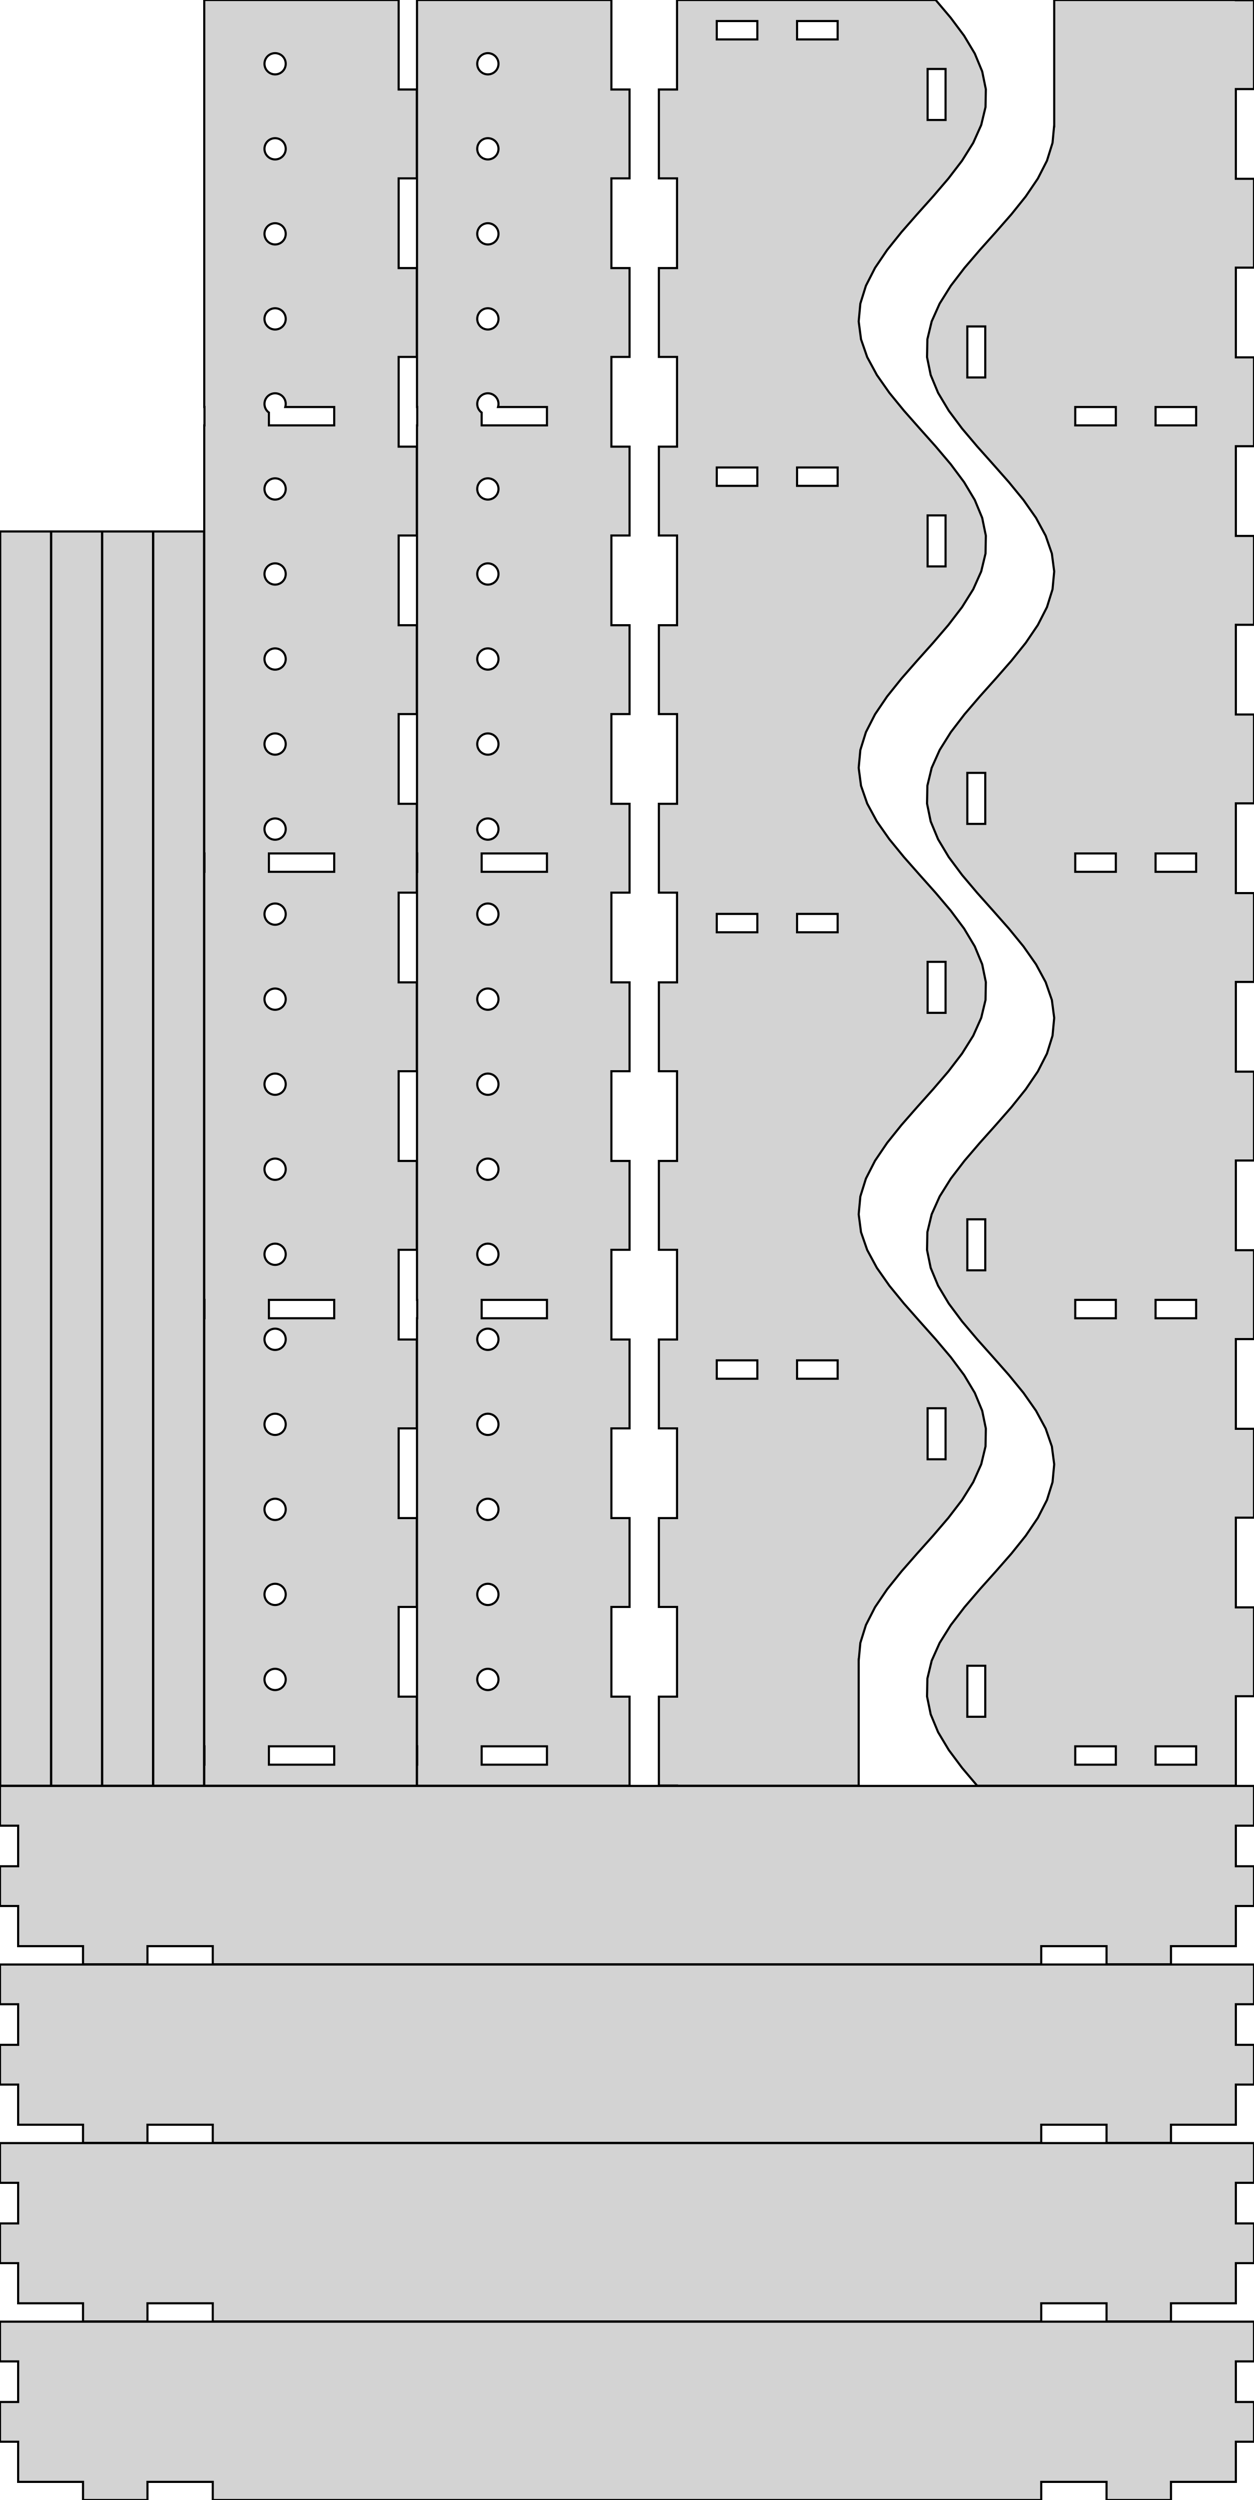 <?xml version="1.0" standalone="no"?>
<!DOCTYPE svg PUBLIC "-//W3C//DTD SVG 1.1//EN" "http://www.w3.org/Graphics/SVG/1.1/DTD/svg11.dtd">
<svg width="295" height="588" viewBox="0 -588 295 588" xmlns="http://www.w3.org/2000/svg" version="1.1">
<title>OpenSCAD Model</title>
<path d="
M 98.05,-188.95 L 93.78,-188.95 L 93.78,-210.05 L 98.05,-210.05 L 98.05,-230.95 L 93.78,-230.95
 L 93.78,-252.05 L 98.05,-252.05 L 98.05,-272.95 L 93.78,-272.95 L 93.78,-294.05 L 98.05,-294.05
 L 98.05,-314.95 L 93.78,-314.95 L 93.78,-336.05 L 98.05,-336.05 L 98.05,-356.95 L 93.78,-356.95
 L 93.78,-378.05 L 98.05,-378.05 L 98.05,-398.95 L 93.78,-398.95 L 93.78,-420.05 L 98.05,-420.05
 L 98.05,-440.95 L 93.78,-440.95 L 93.78,-462.05 L 98.05,-462.05 L 98.05,-482.95 L 93.78,-482.95
 L 93.78,-504.05 L 98.05,-504.05 L 98.05,-524.95 L 93.78,-524.95 L 93.78,-546.05 L 98.05,-546.05
 L 98.05,-566.95 L 93.78,-566.95 L 93.78,-588 L 48.05,-588 L 48.05,-492.27 L 48.1,-492.27
 L 48.1,-487.95 L 48.05,-487.95 L 48.05,-387.27 L 48.1,-387.27 L 48.1,-382.95 L 48.05,-382.95
 L 48.05,-282.27 L 48.1,-282.27 L 48.1,-277.95 L 48.05,-277.95 L 48.05,-177.27 L 48.1,-177.27
 L 48.1,-172.95 L 48.05,-172.95 L 48.05,-168 L 98.05,-168 z
M 64.472,-570.512 L 64.229,-570.548 L 63.991,-570.608 L 63.76,-570.69 L 63.538,-570.795 L 63.328,-570.921
 L 63.131,-571.067 L 62.949,-571.232 L 62.784,-571.414 L 62.638,-571.611 L 62.512,-571.822 L 62.407,-572.043
 L 62.324,-572.274 L 62.265,-572.512 L 62.229,-572.755 L 62.217,-573 L 62.229,-573.245 L 62.265,-573.488
 L 62.324,-573.726 L 62.407,-573.957 L 62.512,-574.178 L 62.638,-574.389 L 62.784,-574.586 L 62.949,-574.768
 L 63.131,-574.933 L 63.328,-575.079 L 63.538,-575.205 L 63.76,-575.31 L 63.991,-575.392 L 64.229,-575.452
 L 64.472,-575.488 L 64.717,-575.5 L 64.962,-575.488 L 65.204,-575.452 L 65.442,-575.392 L 65.673,-575.31
 L 65.895,-575.205 L 66.106,-575.079 L 66.303,-574.933 L 66.484,-574.768 L 66.649,-574.586 L 66.795,-574.389
 L 66.921,-574.178 L 67.026,-573.957 L 67.109,-573.726 L 67.169,-573.488 L 67.205,-573.245 L 67.217,-573
 L 67.205,-572.755 L 67.169,-572.512 L 67.109,-572.274 L 67.026,-572.043 L 66.921,-571.822 L 66.795,-571.611
 L 66.649,-571.414 L 66.484,-571.232 L 66.303,-571.067 L 66.106,-570.921 L 65.895,-570.795 L 65.673,-570.69
 L 65.442,-570.608 L 65.204,-570.548 L 64.962,-570.512 L 64.717,-570.5 z
M 64.472,-550.512 L 64.229,-550.548 L 63.991,-550.608 L 63.76,-550.69 L 63.538,-550.795 L 63.328,-550.921
 L 63.131,-551.067 L 62.949,-551.232 L 62.784,-551.414 L 62.638,-551.611 L 62.512,-551.822 L 62.407,-552.043
 L 62.324,-552.274 L 62.265,-552.512 L 62.229,-552.755 L 62.217,-553 L 62.229,-553.245 L 62.265,-553.488
 L 62.324,-553.726 L 62.407,-553.957 L 62.512,-554.178 L 62.638,-554.389 L 62.784,-554.586 L 62.949,-554.768
 L 63.131,-554.933 L 63.328,-555.079 L 63.538,-555.205 L 63.76,-555.31 L 63.991,-555.392 L 64.229,-555.452
 L 64.472,-555.488 L 64.717,-555.5 L 64.962,-555.488 L 65.204,-555.452 L 65.442,-555.392 L 65.673,-555.31
 L 65.895,-555.205 L 66.106,-555.079 L 66.303,-554.933 L 66.484,-554.768 L 66.649,-554.586 L 66.795,-554.389
 L 66.921,-554.178 L 67.026,-553.957 L 67.109,-553.726 L 67.169,-553.488 L 67.205,-553.245 L 67.217,-553
 L 67.205,-552.755 L 67.169,-552.512 L 67.109,-552.274 L 67.026,-552.043 L 66.921,-551.822 L 66.795,-551.611
 L 66.649,-551.414 L 66.484,-551.232 L 66.303,-551.067 L 66.106,-550.921 L 65.895,-550.795 L 65.673,-550.69
 L 65.442,-550.608 L 65.204,-550.548 L 64.962,-550.512 L 64.717,-550.5 z
M 64.472,-530.512 L 64.229,-530.548 L 63.991,-530.608 L 63.76,-530.69 L 63.538,-530.795 L 63.328,-530.921
 L 63.131,-531.067 L 62.949,-531.232 L 62.784,-531.414 L 62.638,-531.611 L 62.512,-531.822 L 62.407,-532.043
 L 62.324,-532.274 L 62.265,-532.512 L 62.229,-532.755 L 62.217,-533 L 62.229,-533.245 L 62.265,-533.488
 L 62.324,-533.726 L 62.407,-533.957 L 62.512,-534.178 L 62.638,-534.389 L 62.784,-534.586 L 62.949,-534.768
 L 63.131,-534.933 L 63.328,-535.079 L 63.538,-535.205 L 63.76,-535.31 L 63.991,-535.392 L 64.229,-535.452
 L 64.472,-535.488 L 64.717,-535.5 L 64.962,-535.488 L 65.204,-535.452 L 65.442,-535.392 L 65.673,-535.31
 L 65.895,-535.205 L 66.106,-535.079 L 66.303,-534.933 L 66.484,-534.768 L 66.649,-534.586 L 66.795,-534.389
 L 66.921,-534.178 L 67.026,-533.957 L 67.109,-533.726 L 67.169,-533.488 L 67.205,-533.245 L 67.217,-533
 L 67.205,-532.755 L 67.169,-532.512 L 67.109,-532.274 L 67.026,-532.043 L 66.921,-531.822 L 66.795,-531.611
 L 66.649,-531.414 L 66.484,-531.232 L 66.303,-531.067 L 66.106,-530.921 L 65.895,-530.795 L 65.673,-530.69
 L 65.442,-530.608 L 65.204,-530.548 L 64.962,-530.512 L 64.717,-530.5 z
M 64.472,-510.512 L 64.229,-510.548 L 63.991,-510.608 L 63.76,-510.69 L 63.538,-510.795 L 63.328,-510.921
 L 63.131,-511.067 L 62.949,-511.232 L 62.784,-511.414 L 62.638,-511.611 L 62.512,-511.822 L 62.407,-512.043
 L 62.324,-512.274 L 62.265,-512.512 L 62.229,-512.755 L 62.217,-513 L 62.229,-513.245 L 62.265,-513.488
 L 62.324,-513.726 L 62.407,-513.957 L 62.512,-514.178 L 62.638,-514.389 L 62.784,-514.586 L 62.949,-514.768
 L 63.131,-514.933 L 63.328,-515.079 L 63.538,-515.205 L 63.76,-515.31 L 63.991,-515.392 L 64.229,-515.452
 L 64.472,-515.488 L 64.717,-515.5 L 64.962,-515.488 L 65.204,-515.452 L 65.442,-515.392 L 65.673,-515.31
 L 65.895,-515.205 L 66.106,-515.079 L 66.303,-514.933 L 66.484,-514.768 L 66.649,-514.586 L 66.795,-514.389
 L 66.921,-514.178 L 67.026,-513.957 L 67.109,-513.726 L 67.169,-513.488 L 67.205,-513.245 L 67.217,-513
 L 67.205,-512.755 L 67.169,-512.512 L 67.109,-512.274 L 67.026,-512.043 L 66.921,-511.822 L 66.795,-511.611
 L 66.649,-511.414 L 66.484,-511.232 L 66.303,-511.067 L 66.106,-510.921 L 65.895,-510.795 L 65.673,-510.69
 L 65.442,-510.608 L 65.204,-510.548 L 64.962,-510.512 L 64.717,-510.5 z
M 63.26,-487.95 L 63.26,-490.972 L 63.131,-491.067 L 62.949,-491.232 L 62.784,-491.414 L 62.638,-491.611
 L 62.512,-491.822 L 62.407,-492.043 L 62.324,-492.274 L 62.265,-492.512 L 62.229,-492.755 L 62.217,-493
 L 62.229,-493.245 L 62.265,-493.488 L 62.324,-493.726 L 62.407,-493.957 L 62.512,-494.178 L 62.638,-494.389
 L 62.784,-494.586 L 62.949,-494.768 L 63.131,-494.933 L 63.328,-495.079 L 63.538,-495.205 L 63.76,-495.31
 L 63.991,-495.392 L 64.229,-495.452 L 64.472,-495.488 L 64.717,-495.5 L 64.962,-495.488 L 65.204,-495.452
 L 65.442,-495.392 L 65.673,-495.31 L 65.895,-495.205 L 66.106,-495.079 L 66.303,-494.933 L 66.484,-494.768
 L 66.649,-494.586 L 66.795,-494.389 L 66.921,-494.178 L 67.026,-493.957 L 67.109,-493.726 L 67.169,-493.488
 L 67.205,-493.245 L 67.217,-493 L 67.205,-492.755 L 67.169,-492.512 L 67.108,-492.27 L 78.62,-492.27
 L 78.62,-487.95 z
M 64.472,-470.512 L 64.229,-470.548 L 63.991,-470.608 L 63.76,-470.69 L 63.538,-470.795 L 63.328,-470.921
 L 63.131,-471.067 L 62.949,-471.232 L 62.784,-471.414 L 62.638,-471.611 L 62.512,-471.822 L 62.407,-472.043
 L 62.324,-472.274 L 62.265,-472.512 L 62.229,-472.755 L 62.217,-473 L 62.229,-473.245 L 62.265,-473.488
 L 62.324,-473.726 L 62.407,-473.957 L 62.512,-474.178 L 62.638,-474.389 L 62.784,-474.586 L 62.949,-474.768
 L 63.131,-474.933 L 63.328,-475.079 L 63.538,-475.205 L 63.76,-475.31 L 63.991,-475.392 L 64.229,-475.452
 L 64.472,-475.488 L 64.717,-475.5 L 64.962,-475.488 L 65.204,-475.452 L 65.442,-475.392 L 65.673,-475.31
 L 65.895,-475.205 L 66.106,-475.079 L 66.303,-474.933 L 66.484,-474.768 L 66.649,-474.586 L 66.795,-474.389
 L 66.921,-474.178 L 67.026,-473.957 L 67.109,-473.726 L 67.169,-473.488 L 67.205,-473.245 L 67.217,-473
 L 67.205,-472.755 L 67.169,-472.512 L 67.109,-472.274 L 67.026,-472.043 L 66.921,-471.822 L 66.795,-471.611
 L 66.649,-471.414 L 66.484,-471.232 L 66.303,-471.067 L 66.106,-470.921 L 65.895,-470.795 L 65.673,-470.69
 L 65.442,-470.608 L 65.204,-470.548 L 64.962,-470.512 L 64.717,-470.5 z
M 64.472,-450.512 L 64.229,-450.548 L 63.991,-450.608 L 63.76,-450.69 L 63.538,-450.795 L 63.328,-450.921
 L 63.131,-451.067 L 62.949,-451.232 L 62.784,-451.414 L 62.638,-451.611 L 62.512,-451.822 L 62.407,-452.043
 L 62.324,-452.274 L 62.265,-452.512 L 62.229,-452.755 L 62.217,-453 L 62.229,-453.245 L 62.265,-453.488
 L 62.324,-453.726 L 62.407,-453.957 L 62.512,-454.178 L 62.638,-454.389 L 62.784,-454.586 L 62.949,-454.768
 L 63.131,-454.933 L 63.328,-455.079 L 63.538,-455.205 L 63.76,-455.31 L 63.991,-455.392 L 64.229,-455.452
 L 64.472,-455.488 L 64.717,-455.5 L 64.962,-455.488 L 65.204,-455.452 L 65.442,-455.392 L 65.673,-455.31
 L 65.895,-455.205 L 66.106,-455.079 L 66.303,-454.933 L 66.484,-454.768 L 66.649,-454.586 L 66.795,-454.389
 L 66.921,-454.178 L 67.026,-453.957 L 67.109,-453.726 L 67.169,-453.488 L 67.205,-453.245 L 67.217,-453
 L 67.205,-452.755 L 67.169,-452.512 L 67.109,-452.274 L 67.026,-452.043 L 66.921,-451.822 L 66.795,-451.611
 L 66.649,-451.414 L 66.484,-451.232 L 66.303,-451.067 L 66.106,-450.921 L 65.895,-450.795 L 65.673,-450.69
 L 65.442,-450.608 L 65.204,-450.548 L 64.962,-450.512 L 64.717,-450.5 z
M 64.472,-430.512 L 64.229,-430.548 L 63.991,-430.608 L 63.76,-430.69 L 63.538,-430.795 L 63.328,-430.921
 L 63.131,-431.067 L 62.949,-431.232 L 62.784,-431.414 L 62.638,-431.611 L 62.512,-431.822 L 62.407,-432.043
 L 62.324,-432.274 L 62.265,-432.512 L 62.229,-432.755 L 62.217,-433 L 62.229,-433.245 L 62.265,-433.488
 L 62.324,-433.726 L 62.407,-433.957 L 62.512,-434.178 L 62.638,-434.389 L 62.784,-434.586 L 62.949,-434.768
 L 63.131,-434.933 L 63.328,-435.079 L 63.538,-435.205 L 63.76,-435.31 L 63.991,-435.392 L 64.229,-435.452
 L 64.472,-435.488 L 64.717,-435.5 L 64.962,-435.488 L 65.204,-435.452 L 65.442,-435.392 L 65.673,-435.31
 L 65.895,-435.205 L 66.106,-435.079 L 66.303,-434.933 L 66.484,-434.768 L 66.649,-434.586 L 66.795,-434.389
 L 66.921,-434.178 L 67.026,-433.957 L 67.109,-433.726 L 67.169,-433.488 L 67.205,-433.245 L 67.217,-433
 L 67.205,-432.755 L 67.169,-432.512 L 67.109,-432.274 L 67.026,-432.043 L 66.921,-431.822 L 66.795,-431.611
 L 66.649,-431.414 L 66.484,-431.232 L 66.303,-431.067 L 66.106,-430.921 L 65.895,-430.795 L 65.673,-430.69
 L 65.442,-430.608 L 65.204,-430.548 L 64.962,-430.512 L 64.717,-430.5 z
M 64.472,-410.512 L 64.229,-410.548 L 63.991,-410.608 L 63.76,-410.69 L 63.538,-410.795 L 63.328,-410.921
 L 63.131,-411.067 L 62.949,-411.232 L 62.784,-411.414 L 62.638,-411.611 L 62.512,-411.822 L 62.407,-412.043
 L 62.324,-412.274 L 62.265,-412.512 L 62.229,-412.755 L 62.217,-413 L 62.229,-413.245 L 62.265,-413.488
 L 62.324,-413.726 L 62.407,-413.957 L 62.512,-414.178 L 62.638,-414.389 L 62.784,-414.586 L 62.949,-414.768
 L 63.131,-414.933 L 63.328,-415.079 L 63.538,-415.205 L 63.76,-415.31 L 63.991,-415.392 L 64.229,-415.452
 L 64.472,-415.488 L 64.717,-415.5 L 64.962,-415.488 L 65.204,-415.452 L 65.442,-415.392 L 65.673,-415.31
 L 65.895,-415.205 L 66.106,-415.079 L 66.303,-414.933 L 66.484,-414.768 L 66.649,-414.586 L 66.795,-414.389
 L 66.921,-414.178 L 67.026,-413.957 L 67.109,-413.726 L 67.169,-413.488 L 67.205,-413.245 L 67.217,-413
 L 67.205,-412.755 L 67.169,-412.512 L 67.109,-412.274 L 67.026,-412.043 L 66.921,-411.822 L 66.795,-411.611
 L 66.649,-411.414 L 66.484,-411.232 L 66.303,-411.067 L 66.106,-410.921 L 65.895,-410.795 L 65.673,-410.69
 L 65.442,-410.608 L 65.204,-410.548 L 64.962,-410.512 L 64.717,-410.5 z
M 64.472,-390.512 L 64.229,-390.548 L 63.991,-390.608 L 63.76,-390.69 L 63.538,-390.795 L 63.328,-390.921
 L 63.131,-391.067 L 62.949,-391.232 L 62.784,-391.414 L 62.638,-391.611 L 62.512,-391.822 L 62.407,-392.043
 L 62.324,-392.274 L 62.265,-392.512 L 62.229,-392.755 L 62.217,-393 L 62.229,-393.245 L 62.265,-393.488
 L 62.324,-393.726 L 62.407,-393.957 L 62.512,-394.178 L 62.638,-394.389 L 62.784,-394.586 L 62.949,-394.768
 L 63.131,-394.933 L 63.328,-395.079 L 63.538,-395.205 L 63.76,-395.31 L 63.991,-395.392 L 64.229,-395.452
 L 64.472,-395.488 L 64.717,-395.5 L 64.962,-395.488 L 65.204,-395.452 L 65.442,-395.392 L 65.673,-395.31
 L 65.895,-395.205 L 66.106,-395.079 L 66.303,-394.933 L 66.484,-394.768 L 66.649,-394.586 L 66.795,-394.389
 L 66.921,-394.178 L 67.026,-393.957 L 67.109,-393.726 L 67.169,-393.488 L 67.205,-393.245 L 67.217,-393
 L 67.205,-392.755 L 67.169,-392.512 L 67.109,-392.274 L 67.026,-392.043 L 66.921,-391.822 L 66.795,-391.611
 L 66.649,-391.414 L 66.484,-391.232 L 66.303,-391.067 L 66.106,-390.921 L 65.895,-390.795 L 65.673,-390.69
 L 65.442,-390.608 L 65.204,-390.548 L 64.962,-390.512 L 64.717,-390.5 z
M 63.26,-382.95 L 63.26,-387.27 L 78.62,-387.27 L 78.62,-382.95 z
M 64.472,-370.512 L 64.229,-370.548 L 63.991,-370.608 L 63.76,-370.69 L 63.538,-370.795 L 63.328,-370.921
 L 63.131,-371.067 L 62.949,-371.232 L 62.784,-371.414 L 62.638,-371.611 L 62.512,-371.822 L 62.407,-372.043
 L 62.324,-372.274 L 62.265,-372.512 L 62.229,-372.755 L 62.217,-373 L 62.229,-373.245 L 62.265,-373.488
 L 62.324,-373.726 L 62.407,-373.957 L 62.512,-374.178 L 62.638,-374.389 L 62.784,-374.586 L 62.949,-374.768
 L 63.131,-374.933 L 63.328,-375.079 L 63.538,-375.205 L 63.76,-375.31 L 63.991,-375.392 L 64.229,-375.452
 L 64.472,-375.488 L 64.717,-375.5 L 64.962,-375.488 L 65.204,-375.452 L 65.442,-375.392 L 65.673,-375.31
 L 65.895,-375.205 L 66.106,-375.079 L 66.303,-374.933 L 66.484,-374.768 L 66.649,-374.586 L 66.795,-374.389
 L 66.921,-374.178 L 67.026,-373.957 L 67.109,-373.726 L 67.169,-373.488 L 67.205,-373.245 L 67.217,-373
 L 67.205,-372.755 L 67.169,-372.512 L 67.109,-372.274 L 67.026,-372.043 L 66.921,-371.822 L 66.795,-371.611
 L 66.649,-371.414 L 66.484,-371.232 L 66.303,-371.067 L 66.106,-370.921 L 65.895,-370.795 L 65.673,-370.69
 L 65.442,-370.608 L 65.204,-370.548 L 64.962,-370.512 L 64.717,-370.5 z
M 64.472,-350.512 L 64.229,-350.548 L 63.991,-350.608 L 63.76,-350.69 L 63.538,-350.795 L 63.328,-350.921
 L 63.131,-351.067 L 62.949,-351.232 L 62.784,-351.414 L 62.638,-351.611 L 62.512,-351.822 L 62.407,-352.043
 L 62.324,-352.274 L 62.265,-352.512 L 62.229,-352.755 L 62.217,-353 L 62.229,-353.245 L 62.265,-353.488
 L 62.324,-353.726 L 62.407,-353.957 L 62.512,-354.178 L 62.638,-354.389 L 62.784,-354.586 L 62.949,-354.768
 L 63.131,-354.933 L 63.328,-355.079 L 63.538,-355.205 L 63.76,-355.31 L 63.991,-355.392 L 64.229,-355.452
 L 64.472,-355.488 L 64.717,-355.5 L 64.962,-355.488 L 65.204,-355.452 L 65.442,-355.392 L 65.673,-355.31
 L 65.895,-355.205 L 66.106,-355.079 L 66.303,-354.933 L 66.484,-354.768 L 66.649,-354.586 L 66.795,-354.389
 L 66.921,-354.178 L 67.026,-353.957 L 67.109,-353.726 L 67.169,-353.488 L 67.205,-353.245 L 67.217,-353
 L 67.205,-352.755 L 67.169,-352.512 L 67.109,-352.274 L 67.026,-352.043 L 66.921,-351.822 L 66.795,-351.611
 L 66.649,-351.414 L 66.484,-351.232 L 66.303,-351.067 L 66.106,-350.921 L 65.895,-350.795 L 65.673,-350.69
 L 65.442,-350.608 L 65.204,-350.548 L 64.962,-350.512 L 64.717,-350.5 z
M 64.472,-330.512 L 64.229,-330.548 L 63.991,-330.608 L 63.76,-330.69 L 63.538,-330.795 L 63.328,-330.921
 L 63.131,-331.067 L 62.949,-331.232 L 62.784,-331.414 L 62.638,-331.611 L 62.512,-331.822 L 62.407,-332.043
 L 62.324,-332.274 L 62.265,-332.512 L 62.229,-332.755 L 62.217,-333 L 62.229,-333.245 L 62.265,-333.488
 L 62.324,-333.726 L 62.407,-333.957 L 62.512,-334.178 L 62.638,-334.389 L 62.784,-334.586 L 62.949,-334.768
 L 63.131,-334.933 L 63.328,-335.079 L 63.538,-335.205 L 63.76,-335.31 L 63.991,-335.392 L 64.229,-335.452
 L 64.472,-335.488 L 64.717,-335.5 L 64.962,-335.488 L 65.204,-335.452 L 65.442,-335.392 L 65.673,-335.31
 L 65.895,-335.205 L 66.106,-335.079 L 66.303,-334.933 L 66.484,-334.768 L 66.649,-334.586 L 66.795,-334.389
 L 66.921,-334.178 L 67.026,-333.957 L 67.109,-333.726 L 67.169,-333.488 L 67.205,-333.245 L 67.217,-333
 L 67.205,-332.755 L 67.169,-332.512 L 67.109,-332.274 L 67.026,-332.043 L 66.921,-331.822 L 66.795,-331.611
 L 66.649,-331.414 L 66.484,-331.232 L 66.303,-331.067 L 66.106,-330.921 L 65.895,-330.795 L 65.673,-330.69
 L 65.442,-330.608 L 65.204,-330.548 L 64.962,-330.512 L 64.717,-330.5 z
M 64.472,-310.512 L 64.229,-310.548 L 63.991,-310.608 L 63.76,-310.69 L 63.538,-310.795 L 63.328,-310.921
 L 63.131,-311.067 L 62.949,-311.232 L 62.784,-311.414 L 62.638,-311.611 L 62.512,-311.822 L 62.407,-312.043
 L 62.324,-312.274 L 62.265,-312.512 L 62.229,-312.755 L 62.217,-313 L 62.229,-313.245 L 62.265,-313.488
 L 62.324,-313.726 L 62.407,-313.957 L 62.512,-314.178 L 62.638,-314.389 L 62.784,-314.586 L 62.949,-314.768
 L 63.131,-314.933 L 63.328,-315.079 L 63.538,-315.205 L 63.76,-315.31 L 63.991,-315.392 L 64.229,-315.452
 L 64.472,-315.488 L 64.717,-315.5 L 64.962,-315.488 L 65.204,-315.452 L 65.442,-315.392 L 65.673,-315.31
 L 65.895,-315.205 L 66.106,-315.079 L 66.303,-314.933 L 66.484,-314.768 L 66.649,-314.586 L 66.795,-314.389
 L 66.921,-314.178 L 67.026,-313.957 L 67.109,-313.726 L 67.169,-313.488 L 67.205,-313.245 L 67.217,-313
 L 67.205,-312.755 L 67.169,-312.512 L 67.109,-312.274 L 67.026,-312.043 L 66.921,-311.822 L 66.795,-311.611
 L 66.649,-311.414 L 66.484,-311.232 L 66.303,-311.067 L 66.106,-310.921 L 65.895,-310.795 L 65.673,-310.69
 L 65.442,-310.608 L 65.204,-310.548 L 64.962,-310.512 L 64.717,-310.5 z
M 64.472,-290.512 L 64.229,-290.548 L 63.991,-290.608 L 63.76,-290.69 L 63.538,-290.795 L 63.328,-290.921
 L 63.131,-291.067 L 62.949,-291.232 L 62.784,-291.414 L 62.638,-291.611 L 62.512,-291.822 L 62.407,-292.043
 L 62.324,-292.274 L 62.265,-292.512 L 62.229,-292.755 L 62.217,-293 L 62.229,-293.245 L 62.265,-293.488
 L 62.324,-293.726 L 62.407,-293.957 L 62.512,-294.178 L 62.638,-294.389 L 62.784,-294.586 L 62.949,-294.768
 L 63.131,-294.933 L 63.328,-295.079 L 63.538,-295.205 L 63.76,-295.31 L 63.991,-295.392 L 64.229,-295.452
 L 64.472,-295.488 L 64.717,-295.5 L 64.962,-295.488 L 65.204,-295.452 L 65.442,-295.392 L 65.673,-295.31
 L 65.895,-295.205 L 66.106,-295.079 L 66.303,-294.933 L 66.484,-294.768 L 66.649,-294.586 L 66.795,-294.389
 L 66.921,-294.178 L 67.026,-293.957 L 67.109,-293.726 L 67.169,-293.488 L 67.205,-293.245 L 67.217,-293
 L 67.205,-292.755 L 67.169,-292.512 L 67.109,-292.274 L 67.026,-292.043 L 66.921,-291.822 L 66.795,-291.611
 L 66.649,-291.414 L 66.484,-291.232 L 66.303,-291.067 L 66.106,-290.921 L 65.895,-290.795 L 65.673,-290.69
 L 65.442,-290.608 L 65.204,-290.548 L 64.962,-290.512 L 64.717,-290.5 z
M 63.26,-277.95 L 63.26,-282.27 L 78.62,-282.27 L 78.62,-277.95 z
M 64.472,-270.512 L 64.229,-270.548 L 63.991,-270.608 L 63.76,-270.69 L 63.538,-270.795 L 63.328,-270.921
 L 63.131,-271.067 L 62.949,-271.232 L 62.784,-271.414 L 62.638,-271.611 L 62.512,-271.822 L 62.407,-272.043
 L 62.324,-272.274 L 62.265,-272.512 L 62.229,-272.755 L 62.217,-273 L 62.229,-273.245 L 62.265,-273.488
 L 62.324,-273.726 L 62.407,-273.957 L 62.512,-274.178 L 62.638,-274.389 L 62.784,-274.586 L 62.949,-274.768
 L 63.131,-274.933 L 63.328,-275.079 L 63.538,-275.205 L 63.76,-275.31 L 63.991,-275.392 L 64.229,-275.452
 L 64.472,-275.488 L 64.717,-275.5 L 64.962,-275.488 L 65.204,-275.452 L 65.442,-275.392 L 65.673,-275.31
 L 65.895,-275.205 L 66.106,-275.079 L 66.303,-274.933 L 66.484,-274.768 L 66.649,-274.586 L 66.795,-274.389
 L 66.921,-274.178 L 67.026,-273.957 L 67.109,-273.726 L 67.169,-273.488 L 67.205,-273.245 L 67.217,-273
 L 67.205,-272.755 L 67.169,-272.512 L 67.109,-272.274 L 67.026,-272.043 L 66.921,-271.822 L 66.795,-271.611
 L 66.649,-271.414 L 66.484,-271.232 L 66.303,-271.067 L 66.106,-270.921 L 65.895,-270.795 L 65.673,-270.69
 L 65.442,-270.608 L 65.204,-270.548 L 64.962,-270.512 L 64.717,-270.5 z
M 64.472,-250.512 L 64.229,-250.548 L 63.991,-250.608 L 63.76,-250.69 L 63.538,-250.795 L 63.328,-250.921
 L 63.131,-251.067 L 62.949,-251.232 L 62.784,-251.414 L 62.638,-251.611 L 62.512,-251.822 L 62.407,-252.043
 L 62.324,-252.274 L 62.265,-252.512 L 62.229,-252.755 L 62.217,-253 L 62.229,-253.245 L 62.265,-253.488
 L 62.324,-253.726 L 62.407,-253.957 L 62.512,-254.178 L 62.638,-254.389 L 62.784,-254.586 L 62.949,-254.768
 L 63.131,-254.933 L 63.328,-255.079 L 63.538,-255.205 L 63.76,-255.31 L 63.991,-255.392 L 64.229,-255.452
 L 64.472,-255.488 L 64.717,-255.5 L 64.962,-255.488 L 65.204,-255.452 L 65.442,-255.392 L 65.673,-255.31
 L 65.895,-255.205 L 66.106,-255.079 L 66.303,-254.933 L 66.484,-254.768 L 66.649,-254.586 L 66.795,-254.389
 L 66.921,-254.178 L 67.026,-253.957 L 67.109,-253.726 L 67.169,-253.488 L 67.205,-253.245 L 67.217,-253
 L 67.205,-252.755 L 67.169,-252.512 L 67.109,-252.274 L 67.026,-252.043 L 66.921,-251.822 L 66.795,-251.611
 L 66.649,-251.414 L 66.484,-251.232 L 66.303,-251.067 L 66.106,-250.921 L 65.895,-250.795 L 65.673,-250.69
 L 65.442,-250.608 L 65.204,-250.548 L 64.962,-250.512 L 64.717,-250.5 z
M 64.472,-230.512 L 64.229,-230.548 L 63.991,-230.608 L 63.76,-230.69 L 63.538,-230.795 L 63.328,-230.921
 L 63.131,-231.067 L 62.949,-231.232 L 62.784,-231.414 L 62.638,-231.611 L 62.512,-231.822 L 62.407,-232.043
 L 62.324,-232.274 L 62.265,-232.512 L 62.229,-232.755 L 62.217,-233 L 62.229,-233.245 L 62.265,-233.488
 L 62.324,-233.726 L 62.407,-233.957 L 62.512,-234.178 L 62.638,-234.389 L 62.784,-234.586 L 62.949,-234.768
 L 63.131,-234.933 L 63.328,-235.079 L 63.538,-235.205 L 63.76,-235.31 L 63.991,-235.392 L 64.229,-235.452
 L 64.472,-235.488 L 64.717,-235.5 L 64.962,-235.488 L 65.204,-235.452 L 65.442,-235.392 L 65.673,-235.31
 L 65.895,-235.205 L 66.106,-235.079 L 66.303,-234.933 L 66.484,-234.768 L 66.649,-234.586 L 66.795,-234.389
 L 66.921,-234.178 L 67.026,-233.957 L 67.109,-233.726 L 67.169,-233.488 L 67.205,-233.245 L 67.217,-233
 L 67.205,-232.755 L 67.169,-232.512 L 67.109,-232.274 L 67.026,-232.043 L 66.921,-231.822 L 66.795,-231.611
 L 66.649,-231.414 L 66.484,-231.232 L 66.303,-231.067 L 66.106,-230.921 L 65.895,-230.795 L 65.673,-230.69
 L 65.442,-230.608 L 65.204,-230.548 L 64.962,-230.512 L 64.717,-230.5 z
M 64.472,-210.512 L 64.229,-210.548 L 63.991,-210.608 L 63.76,-210.69 L 63.538,-210.795 L 63.328,-210.921
 L 63.131,-211.067 L 62.949,-211.232 L 62.784,-211.414 L 62.638,-211.611 L 62.512,-211.822 L 62.407,-212.043
 L 62.324,-212.274 L 62.265,-212.512 L 62.229,-212.755 L 62.217,-213 L 62.229,-213.245 L 62.265,-213.488
 L 62.324,-213.726 L 62.407,-213.957 L 62.512,-214.178 L 62.638,-214.389 L 62.784,-214.586 L 62.949,-214.768
 L 63.131,-214.933 L 63.328,-215.079 L 63.538,-215.205 L 63.76,-215.31 L 63.991,-215.392 L 64.229,-215.452
 L 64.472,-215.488 L 64.717,-215.5 L 64.962,-215.488 L 65.204,-215.452 L 65.442,-215.392 L 65.673,-215.31
 L 65.895,-215.205 L 66.106,-215.079 L 66.303,-214.933 L 66.484,-214.768 L 66.649,-214.586 L 66.795,-214.389
 L 66.921,-214.178 L 67.026,-213.957 L 67.109,-213.726 L 67.169,-213.488 L 67.205,-213.245 L 67.217,-213
 L 67.205,-212.755 L 67.169,-212.512 L 67.109,-212.274 L 67.026,-212.043 L 66.921,-211.822 L 66.795,-211.611
 L 66.649,-211.414 L 66.484,-211.232 L 66.303,-211.067 L 66.106,-210.921 L 65.895,-210.795 L 65.673,-210.69
 L 65.442,-210.608 L 65.204,-210.548 L 64.962,-210.512 L 64.717,-210.5 z
M 64.472,-190.512 L 64.229,-190.548 L 63.991,-190.608 L 63.76,-190.69 L 63.538,-190.795 L 63.328,-190.921
 L 63.131,-191.067 L 62.949,-191.232 L 62.784,-191.414 L 62.638,-191.611 L 62.512,-191.822 L 62.407,-192.043
 L 62.324,-192.274 L 62.265,-192.512 L 62.229,-192.755 L 62.217,-193 L 62.229,-193.245 L 62.265,-193.488
 L 62.324,-193.726 L 62.407,-193.957 L 62.512,-194.178 L 62.638,-194.389 L 62.784,-194.586 L 62.949,-194.768
 L 63.131,-194.933 L 63.328,-195.079 L 63.538,-195.205 L 63.76,-195.31 L 63.991,-195.392 L 64.229,-195.452
 L 64.472,-195.488 L 64.717,-195.5 L 64.962,-195.488 L 65.204,-195.452 L 65.442,-195.392 L 65.673,-195.31
 L 65.895,-195.205 L 66.106,-195.079 L 66.303,-194.933 L 66.484,-194.768 L 66.649,-194.586 L 66.795,-194.389
 L 66.921,-194.178 L 67.026,-193.957 L 67.109,-193.726 L 67.169,-193.488 L 67.205,-193.245 L 67.217,-193
 L 67.205,-192.755 L 67.169,-192.512 L 67.109,-192.274 L 67.026,-192.043 L 66.921,-191.822 L 66.795,-191.611
 L 66.649,-191.414 L 66.484,-191.232 L 66.303,-191.067 L 66.106,-190.921 L 65.895,-190.795 L 65.673,-190.69
 L 65.442,-190.608 L 65.204,-190.548 L 64.962,-190.512 L 64.717,-190.5 z
M 63.26,-172.95 L 63.26,-177.27 L 78.62,-177.27 L 78.62,-172.95 z
M 202,-197.7 L 202.031,-197.7 L 202.396,-201.6 L 203.707,-205.8 L 205.853,-210 L 208.699,-214.2
 L 212.067,-218.4 L 215.745,-222.6 L 219.502,-226.8 L 223.101,-231 L 226.317,-235.2 L 228.948,-239.4
 L 230.828,-243.6 L 231.839,-247.8 L 231.918,-252 L 231.059,-256.2 L 229.317,-260.4 L 226.801,-264.6
 L 223.67,-268.8 L 220.119,-273 L 216.372,-277.2 L 212.665,-281.4 L 209.23,-285.6 L 206.283,-289.8
 L 204.01,-294 L 202.553,-298.2 L 202.003,-302.4 L 202.396,-306.6 L 203.707,-310.8 L 205.853,-315
 L 208.699,-319.2 L 212.067,-323.4 L 215.745,-327.6 L 219.502,-331.8 L 223.101,-336 L 226.317,-340.2
 L 228.948,-344.4 L 230.828,-348.6 L 231.839,-352.8 L 231.918,-357 L 231.059,-361.2 L 229.317,-365.4
 L 226.801,-369.6 L 223.67,-373.8 L 220.119,-378 L 216.372,-382.2 L 212.665,-386.4 L 209.23,-390.6
 L 206.283,-394.8 L 204.01,-399 L 202.553,-403.2 L 202.003,-407.4 L 202.396,-411.6 L 203.707,-415.8
 L 205.853,-420 L 208.699,-424.2 L 212.067,-428.4 L 215.745,-432.6 L 219.502,-436.8 L 223.101,-441
 L 226.317,-445.2 L 228.948,-449.4 L 230.828,-453.6 L 231.839,-457.8 L 231.918,-462 L 231.059,-466.2
 L 229.317,-470.4 L 226.801,-474.6 L 223.67,-478.8 L 220.119,-483 L 216.372,-487.2 L 212.665,-491.4
 L 209.23,-495.6 L 206.283,-499.8 L 204.01,-504 L 202.553,-508.2 L 202.003,-512.4 L 202.396,-516.6
 L 203.707,-520.8 L 205.853,-525 L 208.699,-529.2 L 212.067,-533.4 L 215.745,-537.6 L 219.502,-541.8
 L 223.101,-546 L 226.317,-550.2 L 228.948,-554.4 L 230.828,-558.6 L 231.839,-562.8 L 231.918,-567
 L 231.059,-571.2 L 229.317,-575.4 L 226.801,-579.6 L 223.67,-583.8 L 220.119,-588 L 159.27,-588
 L 159.27,-566.95 L 155,-566.95 L 155,-546.05 L 159.27,-546.05 L 159.27,-524.95 L 155,-524.95
 L 155,-504.05 L 159.27,-504.05 L 159.27,-482.95 L 155,-482.95 L 155,-462.05 L 159.27,-462.05
 L 159.27,-440.95 L 155,-440.95 L 155,-420.05 L 159.27,-420.05 L 159.27,-398.95 L 155,-398.95
 L 155,-378.05 L 159.27,-378.05 L 159.27,-356.95 L 155,-356.95 L 155,-336.05 L 159.27,-336.05
 L 159.27,-314.95 L 155,-314.95 L 155,-294.05 L 159.27,-294.05 L 159.27,-272.95 L 155,-272.95
 L 155,-252.05 L 159.27,-252.05 L 159.27,-230.95 L 155,-230.95 L 155,-210.05 L 159.27,-210.05
 L 159.27,-188.95 L 155,-188.95 L 155,-168.05 L 159.27,-168.05 L 159.27,-168 L 202,-168
 z
M 168.615,-578.73 L 168.615,-583.05 L 178.16,-583.05 L 178.16,-578.73 z
M 187.505,-578.73 L 187.505,-583.05 L 197.05,-583.05 L 197.05,-578.73 z
M 218.22,-559.78 L 218.22,-571.78 L 222.44,-571.78 L 222.44,-559.78 z
M 187.505,-473.73 L 187.505,-478.05 L 197.05,-478.05 L 197.05,-473.73 z
M 168.615,-473.73 L 168.615,-478.05 L 178.16,-478.05 L 178.16,-473.73 z
M 218.22,-454.78 L 218.22,-466.78 L 222.44,-466.78 L 222.44,-454.78 z
M 187.505,-368.73 L 187.505,-373.05 L 197.05,-373.05 L 197.05,-368.73 z
M 168.615,-368.73 L 168.615,-373.05 L 178.16,-373.05 L 178.16,-368.73 z
M 218.22,-349.78 L 218.22,-361.78 L 222.44,-361.78 L 222.44,-349.78 z
M 168.615,-263.73 L 168.615,-268.05 L 178.16,-268.05 L 178.16,-263.73 z
M 187.505,-263.73 L 187.505,-268.05 L 197.05,-268.05 L 197.05,-263.73 z
M 218.22,-244.78 L 218.22,-256.78 L 222.44,-256.78 L 222.44,-244.78 z
M 148.1,-188.95 L 143.83,-188.95 L 143.83,-210.05 L 148.1,-210.05 L 148.1,-230.95 L 143.83,-230.95
 L 143.83,-252.05 L 148.1,-252.05 L 148.1,-272.95 L 143.83,-272.95 L 143.83,-294.05 L 148.1,-294.05
 L 148.1,-314.95 L 143.83,-314.95 L 143.83,-336.05 L 148.1,-336.05 L 148.1,-356.95 L 143.83,-356.95
 L 143.83,-378.05 L 148.1,-378.05 L 148.1,-398.95 L 143.83,-398.95 L 143.83,-420.05 L 148.1,-420.05
 L 148.1,-440.95 L 143.83,-440.95 L 143.83,-462.05 L 148.1,-462.05 L 148.1,-482.95 L 143.83,-482.95
 L 143.83,-504.05 L 148.1,-504.05 L 148.1,-524.95 L 143.83,-524.95 L 143.83,-546.05 L 148.1,-546.05
 L 148.1,-566.95 L 143.83,-566.95 L 143.83,-588 L 98.1,-588 L 98.1,-492.27 L 98.15,-492.27
 L 98.15,-487.95 L 98.1,-487.95 L 98.1,-387.27 L 98.15,-387.27 L 98.15,-382.95 L 98.1,-382.95
 L 98.1,-282.27 L 98.15,-282.27 L 98.15,-277.95 L 98.1,-277.95 L 98.1,-177.27 L 98.15,-177.27
 L 98.15,-172.95 L 98.1,-172.95 L 98.1,-168 L 148.1,-168 z
M 114.522,-570.512 L 114.279,-570.548 L 114.041,-570.608 L 113.81,-570.69 L 113.588,-570.795 L 113.378,-570.921
 L 113.181,-571.067 L 112.999,-571.232 L 112.834,-571.414 L 112.688,-571.611 L 112.562,-571.822 L 112.457,-572.043
 L 112.374,-572.274 L 112.315,-572.512 L 112.279,-572.755 L 112.267,-573 L 112.279,-573.245 L 112.315,-573.488
 L 112.374,-573.726 L 112.457,-573.957 L 112.562,-574.178 L 112.688,-574.389 L 112.834,-574.586 L 112.999,-574.768
 L 113.181,-574.933 L 113.378,-575.079 L 113.588,-575.205 L 113.81,-575.31 L 114.041,-575.392 L 114.279,-575.452
 L 114.522,-575.488 L 114.767,-575.5 L 115.012,-575.488 L 115.254,-575.452 L 115.492,-575.392 L 115.723,-575.31
 L 115.945,-575.205 L 116.156,-575.079 L 116.353,-574.933 L 116.534,-574.768 L 116.699,-574.586 L 116.845,-574.389
 L 116.971,-574.178 L 117.076,-573.957 L 117.159,-573.726 L 117.219,-573.488 L 117.255,-573.245 L 117.267,-573
 L 117.255,-572.755 L 117.219,-572.512 L 117.159,-572.274 L 117.076,-572.043 L 116.971,-571.822 L 116.845,-571.611
 L 116.699,-571.414 L 116.534,-571.232 L 116.353,-571.067 L 116.156,-570.921 L 115.945,-570.795 L 115.723,-570.69
 L 115.492,-570.608 L 115.254,-570.548 L 115.012,-570.512 L 114.767,-570.5 z
M 114.522,-550.512 L 114.279,-550.548 L 114.041,-550.608 L 113.81,-550.69 L 113.588,-550.795 L 113.378,-550.921
 L 113.181,-551.067 L 112.999,-551.232 L 112.834,-551.414 L 112.688,-551.611 L 112.562,-551.822 L 112.457,-552.043
 L 112.374,-552.274 L 112.315,-552.512 L 112.279,-552.755 L 112.267,-553 L 112.279,-553.245 L 112.315,-553.488
 L 112.374,-553.726 L 112.457,-553.957 L 112.562,-554.178 L 112.688,-554.389 L 112.834,-554.586 L 112.999,-554.768
 L 113.181,-554.933 L 113.378,-555.079 L 113.588,-555.205 L 113.81,-555.31 L 114.041,-555.392 L 114.279,-555.452
 L 114.522,-555.488 L 114.767,-555.5 L 115.012,-555.488 L 115.254,-555.452 L 115.492,-555.392 L 115.723,-555.31
 L 115.945,-555.205 L 116.156,-555.079 L 116.353,-554.933 L 116.534,-554.768 L 116.699,-554.586 L 116.845,-554.389
 L 116.971,-554.178 L 117.076,-553.957 L 117.159,-553.726 L 117.219,-553.488 L 117.255,-553.245 L 117.267,-553
 L 117.255,-552.755 L 117.219,-552.512 L 117.159,-552.274 L 117.076,-552.043 L 116.971,-551.822 L 116.845,-551.611
 L 116.699,-551.414 L 116.534,-551.232 L 116.353,-551.067 L 116.156,-550.921 L 115.945,-550.795 L 115.723,-550.69
 L 115.492,-550.608 L 115.254,-550.548 L 115.012,-550.512 L 114.767,-550.5 z
M 114.522,-530.512 L 114.279,-530.548 L 114.041,-530.608 L 113.81,-530.69 L 113.588,-530.795 L 113.378,-530.921
 L 113.181,-531.067 L 112.999,-531.232 L 112.834,-531.414 L 112.688,-531.611 L 112.562,-531.822 L 112.457,-532.043
 L 112.374,-532.274 L 112.315,-532.512 L 112.279,-532.755 L 112.267,-533 L 112.279,-533.245 L 112.315,-533.488
 L 112.374,-533.726 L 112.457,-533.957 L 112.562,-534.178 L 112.688,-534.389 L 112.834,-534.586 L 112.999,-534.768
 L 113.181,-534.933 L 113.378,-535.079 L 113.588,-535.205 L 113.81,-535.31 L 114.041,-535.392 L 114.279,-535.452
 L 114.522,-535.488 L 114.767,-535.5 L 115.012,-535.488 L 115.254,-535.452 L 115.492,-535.392 L 115.723,-535.31
 L 115.945,-535.205 L 116.156,-535.079 L 116.353,-534.933 L 116.534,-534.768 L 116.699,-534.586 L 116.845,-534.389
 L 116.971,-534.178 L 117.076,-533.957 L 117.159,-533.726 L 117.219,-533.488 L 117.255,-533.245 L 117.267,-533
 L 117.255,-532.755 L 117.219,-532.512 L 117.159,-532.274 L 117.076,-532.043 L 116.971,-531.822 L 116.845,-531.611
 L 116.699,-531.414 L 116.534,-531.232 L 116.353,-531.067 L 116.156,-530.921 L 115.945,-530.795 L 115.723,-530.69
 L 115.492,-530.608 L 115.254,-530.548 L 115.012,-530.512 L 114.767,-530.5 z
M 114.522,-510.512 L 114.279,-510.548 L 114.041,-510.608 L 113.81,-510.69 L 113.588,-510.795 L 113.378,-510.921
 L 113.181,-511.067 L 112.999,-511.232 L 112.834,-511.414 L 112.688,-511.611 L 112.562,-511.822 L 112.457,-512.043
 L 112.374,-512.274 L 112.315,-512.512 L 112.279,-512.755 L 112.267,-513 L 112.279,-513.245 L 112.315,-513.488
 L 112.374,-513.726 L 112.457,-513.957 L 112.562,-514.178 L 112.688,-514.389 L 112.834,-514.586 L 112.999,-514.768
 L 113.181,-514.933 L 113.378,-515.079 L 113.588,-515.205 L 113.81,-515.31 L 114.041,-515.392 L 114.279,-515.452
 L 114.522,-515.488 L 114.767,-515.5 L 115.012,-515.488 L 115.254,-515.452 L 115.492,-515.392 L 115.723,-515.31
 L 115.945,-515.205 L 116.156,-515.079 L 116.353,-514.933 L 116.534,-514.768 L 116.699,-514.586 L 116.845,-514.389
 L 116.971,-514.178 L 117.076,-513.957 L 117.159,-513.726 L 117.219,-513.488 L 117.255,-513.245 L 117.267,-513
 L 117.255,-512.755 L 117.219,-512.512 L 117.159,-512.274 L 117.076,-512.043 L 116.971,-511.822 L 116.845,-511.611
 L 116.699,-511.414 L 116.534,-511.232 L 116.353,-511.067 L 116.156,-510.921 L 115.945,-510.795 L 115.723,-510.69
 L 115.492,-510.608 L 115.254,-510.548 L 115.012,-510.512 L 114.767,-510.5 z
M 113.31,-487.95 L 113.31,-490.972 L 113.181,-491.067 L 112.999,-491.232 L 112.834,-491.414 L 112.688,-491.611
 L 112.562,-491.822 L 112.457,-492.043 L 112.374,-492.274 L 112.315,-492.512 L 112.279,-492.755 L 112.267,-493
 L 112.279,-493.245 L 112.315,-493.488 L 112.374,-493.726 L 112.457,-493.957 L 112.562,-494.178 L 112.688,-494.389
 L 112.834,-494.586 L 112.999,-494.768 L 113.181,-494.933 L 113.378,-495.079 L 113.588,-495.205 L 113.81,-495.31
 L 114.041,-495.392 L 114.279,-495.452 L 114.522,-495.488 L 114.767,-495.5 L 115.012,-495.488 L 115.254,-495.452
 L 115.492,-495.392 L 115.723,-495.31 L 115.945,-495.205 L 116.156,-495.079 L 116.353,-494.933 L 116.534,-494.768
 L 116.699,-494.586 L 116.845,-494.389 L 116.971,-494.178 L 117.076,-493.957 L 117.159,-493.726 L 117.219,-493.488
 L 117.255,-493.245 L 117.267,-493 L 117.255,-492.755 L 117.219,-492.512 L 117.157,-492.27 L 128.67,-492.27
 L 128.67,-487.95 z
M 114.522,-470.512 L 114.279,-470.548 L 114.041,-470.608 L 113.81,-470.69 L 113.588,-470.795 L 113.378,-470.921
 L 113.181,-471.067 L 112.999,-471.232 L 112.834,-471.414 L 112.688,-471.611 L 112.562,-471.822 L 112.457,-472.043
 L 112.374,-472.274 L 112.315,-472.512 L 112.279,-472.755 L 112.267,-473 L 112.279,-473.245 L 112.315,-473.488
 L 112.374,-473.726 L 112.457,-473.957 L 112.562,-474.178 L 112.688,-474.389 L 112.834,-474.586 L 112.999,-474.768
 L 113.181,-474.933 L 113.378,-475.079 L 113.588,-475.205 L 113.81,-475.31 L 114.041,-475.392 L 114.279,-475.452
 L 114.522,-475.488 L 114.767,-475.5 L 115.012,-475.488 L 115.254,-475.452 L 115.492,-475.392 L 115.723,-475.31
 L 115.945,-475.205 L 116.156,-475.079 L 116.353,-474.933 L 116.534,-474.768 L 116.699,-474.586 L 116.845,-474.389
 L 116.971,-474.178 L 117.076,-473.957 L 117.159,-473.726 L 117.219,-473.488 L 117.255,-473.245 L 117.267,-473
 L 117.255,-472.755 L 117.219,-472.512 L 117.159,-472.274 L 117.076,-472.043 L 116.971,-471.822 L 116.845,-471.611
 L 116.699,-471.414 L 116.534,-471.232 L 116.353,-471.067 L 116.156,-470.921 L 115.945,-470.795 L 115.723,-470.69
 L 115.492,-470.608 L 115.254,-470.548 L 115.012,-470.512 L 114.767,-470.5 z
M 114.522,-450.512 L 114.279,-450.548 L 114.041,-450.608 L 113.81,-450.69 L 113.588,-450.795 L 113.378,-450.921
 L 113.181,-451.067 L 112.999,-451.232 L 112.834,-451.414 L 112.688,-451.611 L 112.562,-451.822 L 112.457,-452.043
 L 112.374,-452.274 L 112.315,-452.512 L 112.279,-452.755 L 112.267,-453 L 112.279,-453.245 L 112.315,-453.488
 L 112.374,-453.726 L 112.457,-453.957 L 112.562,-454.178 L 112.688,-454.389 L 112.834,-454.586 L 112.999,-454.768
 L 113.181,-454.933 L 113.378,-455.079 L 113.588,-455.205 L 113.81,-455.31 L 114.041,-455.392 L 114.279,-455.452
 L 114.522,-455.488 L 114.767,-455.5 L 115.012,-455.488 L 115.254,-455.452 L 115.492,-455.392 L 115.723,-455.31
 L 115.945,-455.205 L 116.156,-455.079 L 116.353,-454.933 L 116.534,-454.768 L 116.699,-454.586 L 116.845,-454.389
 L 116.971,-454.178 L 117.076,-453.957 L 117.159,-453.726 L 117.219,-453.488 L 117.255,-453.245 L 117.267,-453
 L 117.255,-452.755 L 117.219,-452.512 L 117.159,-452.274 L 117.076,-452.043 L 116.971,-451.822 L 116.845,-451.611
 L 116.699,-451.414 L 116.534,-451.232 L 116.353,-451.067 L 116.156,-450.921 L 115.945,-450.795 L 115.723,-450.69
 L 115.492,-450.608 L 115.254,-450.548 L 115.012,-450.512 L 114.767,-450.5 z
M 114.522,-430.512 L 114.279,-430.548 L 114.041,-430.608 L 113.81,-430.69 L 113.588,-430.795 L 113.378,-430.921
 L 113.181,-431.067 L 112.999,-431.232 L 112.834,-431.414 L 112.688,-431.611 L 112.562,-431.822 L 112.457,-432.043
 L 112.374,-432.274 L 112.315,-432.512 L 112.279,-432.755 L 112.267,-433 L 112.279,-433.245 L 112.315,-433.488
 L 112.374,-433.726 L 112.457,-433.957 L 112.562,-434.178 L 112.688,-434.389 L 112.834,-434.586 L 112.999,-434.768
 L 113.181,-434.933 L 113.378,-435.079 L 113.588,-435.205 L 113.81,-435.31 L 114.041,-435.392 L 114.279,-435.452
 L 114.522,-435.488 L 114.767,-435.5 L 115.012,-435.488 L 115.254,-435.452 L 115.492,-435.392 L 115.723,-435.31
 L 115.945,-435.205 L 116.156,-435.079 L 116.353,-434.933 L 116.534,-434.768 L 116.699,-434.586 L 116.845,-434.389
 L 116.971,-434.178 L 117.076,-433.957 L 117.159,-433.726 L 117.219,-433.488 L 117.255,-433.245 L 117.267,-433
 L 117.255,-432.755 L 117.219,-432.512 L 117.159,-432.274 L 117.076,-432.043 L 116.971,-431.822 L 116.845,-431.611
 L 116.699,-431.414 L 116.534,-431.232 L 116.353,-431.067 L 116.156,-430.921 L 115.945,-430.795 L 115.723,-430.69
 L 115.492,-430.608 L 115.254,-430.548 L 115.012,-430.512 L 114.767,-430.5 z
M 114.522,-410.512 L 114.279,-410.548 L 114.041,-410.608 L 113.81,-410.69 L 113.588,-410.795 L 113.378,-410.921
 L 113.181,-411.067 L 112.999,-411.232 L 112.834,-411.414 L 112.688,-411.611 L 112.562,-411.822 L 112.457,-412.043
 L 112.374,-412.274 L 112.315,-412.512 L 112.279,-412.755 L 112.267,-413 L 112.279,-413.245 L 112.315,-413.488
 L 112.374,-413.726 L 112.457,-413.957 L 112.562,-414.178 L 112.688,-414.389 L 112.834,-414.586 L 112.999,-414.768
 L 113.181,-414.933 L 113.378,-415.079 L 113.588,-415.205 L 113.81,-415.31 L 114.041,-415.392 L 114.279,-415.452
 L 114.522,-415.488 L 114.767,-415.5 L 115.012,-415.488 L 115.254,-415.452 L 115.492,-415.392 L 115.723,-415.31
 L 115.945,-415.205 L 116.156,-415.079 L 116.353,-414.933 L 116.534,-414.768 L 116.699,-414.586 L 116.845,-414.389
 L 116.971,-414.178 L 117.076,-413.957 L 117.159,-413.726 L 117.219,-413.488 L 117.255,-413.245 L 117.267,-413
 L 117.255,-412.755 L 117.219,-412.512 L 117.159,-412.274 L 117.076,-412.043 L 116.971,-411.822 L 116.845,-411.611
 L 116.699,-411.414 L 116.534,-411.232 L 116.353,-411.067 L 116.156,-410.921 L 115.945,-410.795 L 115.723,-410.69
 L 115.492,-410.608 L 115.254,-410.548 L 115.012,-410.512 L 114.767,-410.5 z
M 114.522,-390.512 L 114.279,-390.548 L 114.041,-390.608 L 113.81,-390.69 L 113.588,-390.795 L 113.378,-390.921
 L 113.181,-391.067 L 112.999,-391.232 L 112.834,-391.414 L 112.688,-391.611 L 112.562,-391.822 L 112.457,-392.043
 L 112.374,-392.274 L 112.315,-392.512 L 112.279,-392.755 L 112.267,-393 L 112.279,-393.245 L 112.315,-393.488
 L 112.374,-393.726 L 112.457,-393.957 L 112.562,-394.178 L 112.688,-394.389 L 112.834,-394.586 L 112.999,-394.768
 L 113.181,-394.933 L 113.378,-395.079 L 113.588,-395.205 L 113.81,-395.31 L 114.041,-395.392 L 114.279,-395.452
 L 114.522,-395.488 L 114.767,-395.5 L 115.012,-395.488 L 115.254,-395.452 L 115.492,-395.392 L 115.723,-395.31
 L 115.945,-395.205 L 116.156,-395.079 L 116.353,-394.933 L 116.534,-394.768 L 116.699,-394.586 L 116.845,-394.389
 L 116.971,-394.178 L 117.076,-393.957 L 117.159,-393.726 L 117.219,-393.488 L 117.255,-393.245 L 117.267,-393
 L 117.255,-392.755 L 117.219,-392.512 L 117.159,-392.274 L 117.076,-392.043 L 116.971,-391.822 L 116.845,-391.611
 L 116.699,-391.414 L 116.534,-391.232 L 116.353,-391.067 L 116.156,-390.921 L 115.945,-390.795 L 115.723,-390.69
 L 115.492,-390.608 L 115.254,-390.548 L 115.012,-390.512 L 114.767,-390.5 z
M 113.31,-382.95 L 113.31,-387.27 L 128.67,-387.27 L 128.67,-382.95 z
M 114.522,-370.512 L 114.279,-370.548 L 114.041,-370.608 L 113.81,-370.69 L 113.588,-370.795 L 113.378,-370.921
 L 113.181,-371.067 L 112.999,-371.232 L 112.834,-371.414 L 112.688,-371.611 L 112.562,-371.822 L 112.457,-372.043
 L 112.374,-372.274 L 112.315,-372.512 L 112.279,-372.755 L 112.267,-373 L 112.279,-373.245 L 112.315,-373.488
 L 112.374,-373.726 L 112.457,-373.957 L 112.562,-374.178 L 112.688,-374.389 L 112.834,-374.586 L 112.999,-374.768
 L 113.181,-374.933 L 113.378,-375.079 L 113.588,-375.205 L 113.81,-375.31 L 114.041,-375.392 L 114.279,-375.452
 L 114.522,-375.488 L 114.767,-375.5 L 115.012,-375.488 L 115.254,-375.452 L 115.492,-375.392 L 115.723,-375.31
 L 115.945,-375.205 L 116.156,-375.079 L 116.353,-374.933 L 116.534,-374.768 L 116.699,-374.586 L 116.845,-374.389
 L 116.971,-374.178 L 117.076,-373.957 L 117.159,-373.726 L 117.219,-373.488 L 117.255,-373.245 L 117.267,-373
 L 117.255,-372.755 L 117.219,-372.512 L 117.159,-372.274 L 117.076,-372.043 L 116.971,-371.822 L 116.845,-371.611
 L 116.699,-371.414 L 116.534,-371.232 L 116.353,-371.067 L 116.156,-370.921 L 115.945,-370.795 L 115.723,-370.69
 L 115.492,-370.608 L 115.254,-370.548 L 115.012,-370.512 L 114.767,-370.5 z
M 114.522,-350.512 L 114.279,-350.548 L 114.041,-350.608 L 113.81,-350.69 L 113.588,-350.795 L 113.378,-350.921
 L 113.181,-351.067 L 112.999,-351.232 L 112.834,-351.414 L 112.688,-351.611 L 112.562,-351.822 L 112.457,-352.043
 L 112.374,-352.274 L 112.315,-352.512 L 112.279,-352.755 L 112.267,-353 L 112.279,-353.245 L 112.315,-353.488
 L 112.374,-353.726 L 112.457,-353.957 L 112.562,-354.178 L 112.688,-354.389 L 112.834,-354.586 L 112.999,-354.768
 L 113.181,-354.933 L 113.378,-355.079 L 113.588,-355.205 L 113.81,-355.31 L 114.041,-355.392 L 114.279,-355.452
 L 114.522,-355.488 L 114.767,-355.5 L 115.012,-355.488 L 115.254,-355.452 L 115.492,-355.392 L 115.723,-355.31
 L 115.945,-355.205 L 116.156,-355.079 L 116.353,-354.933 L 116.534,-354.768 L 116.699,-354.586 L 116.845,-354.389
 L 116.971,-354.178 L 117.076,-353.957 L 117.159,-353.726 L 117.219,-353.488 L 117.255,-353.245 L 117.267,-353
 L 117.255,-352.755 L 117.219,-352.512 L 117.159,-352.274 L 117.076,-352.043 L 116.971,-351.822 L 116.845,-351.611
 L 116.699,-351.414 L 116.534,-351.232 L 116.353,-351.067 L 116.156,-350.921 L 115.945,-350.795 L 115.723,-350.69
 L 115.492,-350.608 L 115.254,-350.548 L 115.012,-350.512 L 114.767,-350.5 z
M 114.522,-330.512 L 114.279,-330.548 L 114.041,-330.608 L 113.81,-330.69 L 113.588,-330.795 L 113.378,-330.921
 L 113.181,-331.067 L 112.999,-331.232 L 112.834,-331.414 L 112.688,-331.611 L 112.562,-331.822 L 112.457,-332.043
 L 112.374,-332.274 L 112.315,-332.512 L 112.279,-332.755 L 112.267,-333 L 112.279,-333.245 L 112.315,-333.488
 L 112.374,-333.726 L 112.457,-333.957 L 112.562,-334.178 L 112.688,-334.389 L 112.834,-334.586 L 112.999,-334.768
 L 113.181,-334.933 L 113.378,-335.079 L 113.588,-335.205 L 113.81,-335.31 L 114.041,-335.392 L 114.279,-335.452
 L 114.522,-335.488 L 114.767,-335.5 L 115.012,-335.488 L 115.254,-335.452 L 115.492,-335.392 L 115.723,-335.31
 L 115.945,-335.205 L 116.156,-335.079 L 116.353,-334.933 L 116.534,-334.768 L 116.699,-334.586 L 116.845,-334.389
 L 116.971,-334.178 L 117.076,-333.957 L 117.159,-333.726 L 117.219,-333.488 L 117.255,-333.245 L 117.267,-333
 L 117.255,-332.755 L 117.219,-332.512 L 117.159,-332.274 L 117.076,-332.043 L 116.971,-331.822 L 116.845,-331.611
 L 116.699,-331.414 L 116.534,-331.232 L 116.353,-331.067 L 116.156,-330.921 L 115.945,-330.795 L 115.723,-330.69
 L 115.492,-330.608 L 115.254,-330.548 L 115.012,-330.512 L 114.767,-330.5 z
M 114.522,-310.512 L 114.279,-310.548 L 114.041,-310.608 L 113.81,-310.69 L 113.588,-310.795 L 113.378,-310.921
 L 113.181,-311.067 L 112.999,-311.232 L 112.834,-311.414 L 112.688,-311.611 L 112.562,-311.822 L 112.457,-312.043
 L 112.374,-312.274 L 112.315,-312.512 L 112.279,-312.755 L 112.267,-313 L 112.279,-313.245 L 112.315,-313.488
 L 112.374,-313.726 L 112.457,-313.957 L 112.562,-314.178 L 112.688,-314.389 L 112.834,-314.586 L 112.999,-314.768
 L 113.181,-314.933 L 113.378,-315.079 L 113.588,-315.205 L 113.81,-315.31 L 114.041,-315.392 L 114.279,-315.452
 L 114.522,-315.488 L 114.767,-315.5 L 115.012,-315.488 L 115.254,-315.452 L 115.492,-315.392 L 115.723,-315.31
 L 115.945,-315.205 L 116.156,-315.079 L 116.353,-314.933 L 116.534,-314.768 L 116.699,-314.586 L 116.845,-314.389
 L 116.971,-314.178 L 117.076,-313.957 L 117.159,-313.726 L 117.219,-313.488 L 117.255,-313.245 L 117.267,-313
 L 117.255,-312.755 L 117.219,-312.512 L 117.159,-312.274 L 117.076,-312.043 L 116.971,-311.822 L 116.845,-311.611
 L 116.699,-311.414 L 116.534,-311.232 L 116.353,-311.067 L 116.156,-310.921 L 115.945,-310.795 L 115.723,-310.69
 L 115.492,-310.608 L 115.254,-310.548 L 115.012,-310.512 L 114.767,-310.5 z
M 114.522,-290.512 L 114.279,-290.548 L 114.041,-290.608 L 113.81,-290.69 L 113.588,-290.795 L 113.378,-290.921
 L 113.181,-291.067 L 112.999,-291.232 L 112.834,-291.414 L 112.688,-291.611 L 112.562,-291.822 L 112.457,-292.043
 L 112.374,-292.274 L 112.315,-292.512 L 112.279,-292.755 L 112.267,-293 L 112.279,-293.245 L 112.315,-293.488
 L 112.374,-293.726 L 112.457,-293.957 L 112.562,-294.178 L 112.688,-294.389 L 112.834,-294.586 L 112.999,-294.768
 L 113.181,-294.933 L 113.378,-295.079 L 113.588,-295.205 L 113.81,-295.31 L 114.041,-295.392 L 114.279,-295.452
 L 114.522,-295.488 L 114.767,-295.5 L 115.012,-295.488 L 115.254,-295.452 L 115.492,-295.392 L 115.723,-295.31
 L 115.945,-295.205 L 116.156,-295.079 L 116.353,-294.933 L 116.534,-294.768 L 116.699,-294.586 L 116.845,-294.389
 L 116.971,-294.178 L 117.076,-293.957 L 117.159,-293.726 L 117.219,-293.488 L 117.255,-293.245 L 117.267,-293
 L 117.255,-292.755 L 117.219,-292.512 L 117.159,-292.274 L 117.076,-292.043 L 116.971,-291.822 L 116.845,-291.611
 L 116.699,-291.414 L 116.534,-291.232 L 116.353,-291.067 L 116.156,-290.921 L 115.945,-290.795 L 115.723,-290.69
 L 115.492,-290.608 L 115.254,-290.548 L 115.012,-290.512 L 114.767,-290.5 z
M 113.31,-277.95 L 113.31,-282.27 L 128.67,-282.27 L 128.67,-277.95 z
M 114.522,-270.512 L 114.279,-270.548 L 114.041,-270.608 L 113.81,-270.69 L 113.588,-270.795 L 113.378,-270.921
 L 113.181,-271.067 L 112.999,-271.232 L 112.834,-271.414 L 112.688,-271.611 L 112.562,-271.822 L 112.457,-272.043
 L 112.374,-272.274 L 112.315,-272.512 L 112.279,-272.755 L 112.267,-273 L 112.279,-273.245 L 112.315,-273.488
 L 112.374,-273.726 L 112.457,-273.957 L 112.562,-274.178 L 112.688,-274.389 L 112.834,-274.586 L 112.999,-274.768
 L 113.181,-274.933 L 113.378,-275.079 L 113.588,-275.205 L 113.81,-275.31 L 114.041,-275.392 L 114.279,-275.452
 L 114.522,-275.488 L 114.767,-275.5 L 115.012,-275.488 L 115.254,-275.452 L 115.492,-275.392 L 115.723,-275.31
 L 115.945,-275.205 L 116.156,-275.079 L 116.353,-274.933 L 116.534,-274.768 L 116.699,-274.586 L 116.845,-274.389
 L 116.971,-274.178 L 117.076,-273.957 L 117.159,-273.726 L 117.219,-273.488 L 117.255,-273.245 L 117.267,-273
 L 117.255,-272.755 L 117.219,-272.512 L 117.159,-272.274 L 117.076,-272.043 L 116.971,-271.822 L 116.845,-271.611
 L 116.699,-271.414 L 116.534,-271.232 L 116.353,-271.067 L 116.156,-270.921 L 115.945,-270.795 L 115.723,-270.69
 L 115.492,-270.608 L 115.254,-270.548 L 115.012,-270.512 L 114.767,-270.5 z
M 114.522,-250.512 L 114.279,-250.548 L 114.041,-250.608 L 113.81,-250.69 L 113.588,-250.795 L 113.378,-250.921
 L 113.181,-251.067 L 112.999,-251.232 L 112.834,-251.414 L 112.688,-251.611 L 112.562,-251.822 L 112.457,-252.043
 L 112.374,-252.274 L 112.315,-252.512 L 112.279,-252.755 L 112.267,-253 L 112.279,-253.245 L 112.315,-253.488
 L 112.374,-253.726 L 112.457,-253.957 L 112.562,-254.178 L 112.688,-254.389 L 112.834,-254.586 L 112.999,-254.768
 L 113.181,-254.933 L 113.378,-255.079 L 113.588,-255.205 L 113.81,-255.31 L 114.041,-255.392 L 114.279,-255.452
 L 114.522,-255.488 L 114.767,-255.5 L 115.012,-255.488 L 115.254,-255.452 L 115.492,-255.392 L 115.723,-255.31
 L 115.945,-255.205 L 116.156,-255.079 L 116.353,-254.933 L 116.534,-254.768 L 116.699,-254.586 L 116.845,-254.389
 L 116.971,-254.178 L 117.076,-253.957 L 117.159,-253.726 L 117.219,-253.488 L 117.255,-253.245 L 117.267,-253
 L 117.255,-252.755 L 117.219,-252.512 L 117.159,-252.274 L 117.076,-252.043 L 116.971,-251.822 L 116.845,-251.611
 L 116.699,-251.414 L 116.534,-251.232 L 116.353,-251.067 L 116.156,-250.921 L 115.945,-250.795 L 115.723,-250.69
 L 115.492,-250.608 L 115.254,-250.548 L 115.012,-250.512 L 114.767,-250.5 z
M 114.522,-230.512 L 114.279,-230.548 L 114.041,-230.608 L 113.81,-230.69 L 113.588,-230.795 L 113.378,-230.921
 L 113.181,-231.067 L 112.999,-231.232 L 112.834,-231.414 L 112.688,-231.611 L 112.562,-231.822 L 112.457,-232.043
 L 112.374,-232.274 L 112.315,-232.512 L 112.279,-232.755 L 112.267,-233 L 112.279,-233.245 L 112.315,-233.488
 L 112.374,-233.726 L 112.457,-233.957 L 112.562,-234.178 L 112.688,-234.389 L 112.834,-234.586 L 112.999,-234.768
 L 113.181,-234.933 L 113.378,-235.079 L 113.588,-235.205 L 113.81,-235.31 L 114.041,-235.392 L 114.279,-235.452
 L 114.522,-235.488 L 114.767,-235.5 L 115.012,-235.488 L 115.254,-235.452 L 115.492,-235.392 L 115.723,-235.31
 L 115.945,-235.205 L 116.156,-235.079 L 116.353,-234.933 L 116.534,-234.768 L 116.699,-234.586 L 116.845,-234.389
 L 116.971,-234.178 L 117.076,-233.957 L 117.159,-233.726 L 117.219,-233.488 L 117.255,-233.245 L 117.267,-233
 L 117.255,-232.755 L 117.219,-232.512 L 117.159,-232.274 L 117.076,-232.043 L 116.971,-231.822 L 116.845,-231.611
 L 116.699,-231.414 L 116.534,-231.232 L 116.353,-231.067 L 116.156,-230.921 L 115.945,-230.795 L 115.723,-230.69
 L 115.492,-230.608 L 115.254,-230.548 L 115.012,-230.512 L 114.767,-230.5 z
M 114.522,-210.512 L 114.279,-210.548 L 114.041,-210.608 L 113.81,-210.69 L 113.588,-210.795 L 113.378,-210.921
 L 113.181,-211.067 L 112.999,-211.232 L 112.834,-211.414 L 112.688,-211.611 L 112.562,-211.822 L 112.457,-212.043
 L 112.374,-212.274 L 112.315,-212.512 L 112.279,-212.755 L 112.267,-213 L 112.279,-213.245 L 112.315,-213.488
 L 112.374,-213.726 L 112.457,-213.957 L 112.562,-214.178 L 112.688,-214.389 L 112.834,-214.586 L 112.999,-214.768
 L 113.181,-214.933 L 113.378,-215.079 L 113.588,-215.205 L 113.81,-215.31 L 114.041,-215.392 L 114.279,-215.452
 L 114.522,-215.488 L 114.767,-215.5 L 115.012,-215.488 L 115.254,-215.452 L 115.492,-215.392 L 115.723,-215.31
 L 115.945,-215.205 L 116.156,-215.079 L 116.353,-214.933 L 116.534,-214.768 L 116.699,-214.586 L 116.845,-214.389
 L 116.971,-214.178 L 117.076,-213.957 L 117.159,-213.726 L 117.219,-213.488 L 117.255,-213.245 L 117.267,-213
 L 117.255,-212.755 L 117.219,-212.512 L 117.159,-212.274 L 117.076,-212.043 L 116.971,-211.822 L 116.845,-211.611
 L 116.699,-211.414 L 116.534,-211.232 L 116.353,-211.067 L 116.156,-210.921 L 115.945,-210.795 L 115.723,-210.69
 L 115.492,-210.608 L 115.254,-210.548 L 115.012,-210.512 L 114.767,-210.5 z
M 114.522,-190.512 L 114.279,-190.548 L 114.041,-190.608 L 113.81,-190.69 L 113.588,-190.795 L 113.378,-190.921
 L 113.181,-191.067 L 112.999,-191.232 L 112.834,-191.414 L 112.688,-191.611 L 112.562,-191.822 L 112.457,-192.043
 L 112.374,-192.274 L 112.315,-192.512 L 112.279,-192.755 L 112.267,-193 L 112.279,-193.245 L 112.315,-193.488
 L 112.374,-193.726 L 112.457,-193.957 L 112.562,-194.178 L 112.688,-194.389 L 112.834,-194.586 L 112.999,-194.768
 L 113.181,-194.933 L 113.378,-195.079 L 113.588,-195.205 L 113.81,-195.31 L 114.041,-195.392 L 114.279,-195.452
 L 114.522,-195.488 L 114.767,-195.5 L 115.012,-195.488 L 115.254,-195.452 L 115.492,-195.392 L 115.723,-195.31
 L 115.945,-195.205 L 116.156,-195.079 L 116.353,-194.933 L 116.534,-194.768 L 116.699,-194.586 L 116.845,-194.389
 L 116.971,-194.178 L 117.076,-193.957 L 117.159,-193.726 L 117.219,-193.488 L 117.255,-193.245 L 117.267,-193
 L 117.255,-192.755 L 117.219,-192.512 L 117.159,-192.274 L 117.076,-192.043 L 116.971,-191.822 L 116.845,-191.611
 L 116.699,-191.414 L 116.534,-191.232 L 116.353,-191.067 L 116.156,-190.921 L 115.945,-190.795 L 115.723,-190.69
 L 115.492,-190.608 L 115.254,-190.548 L 115.012,-190.512 L 114.767,-190.5 z
M 113.31,-172.95 L 113.31,-177.27 L 128.67,-177.27 L 128.67,-172.95 z
M 290.73,-189.05 L 295,-189.05 L 295,-209.95 L 290.73,-209.95 L 290.73,-231.05 L 295,-231.05
 L 295,-251.95 L 290.73,-251.95 L 290.73,-273.05 L 295,-273.05 L 295,-293.95 L 290.73,-293.95
 L 290.73,-315.05 L 295,-315.05 L 295,-335.95 L 290.73,-335.95 L 290.73,-357.05 L 295,-357.05
 L 295,-377.95 L 290.73,-377.95 L 290.73,-399.05 L 295,-399.05 L 295,-419.95 L 290.73,-419.95
 L 290.73,-441.05 L 295,-441.05 L 295,-461.95 L 290.73,-461.95 L 290.73,-483.05 L 295,-483.05
 L 295,-503.95 L 290.73,-503.95 L 290.73,-525.05 L 295,-525.05 L 295,-545.95 L 290.73,-545.95
 L 290.73,-567.05 L 295,-567.05 L 295,-587.95 L 290.73,-587.95 L 290.73,-588 L 248,-588
 L 248,-558.3 L 247.969,-558.3 L 247.604,-554.4 L 246.293,-550.2 L 244.147,-546 L 241.301,-541.8
 L 237.933,-537.6 L 234.255,-533.4 L 230.498,-529.2 L 226.899,-525 L 223.683,-520.8 L 221.052,-516.6
 L 219.172,-512.4 L 218.161,-508.2 L 218.082,-504 L 218.941,-499.8 L 220.683,-495.6 L 223.199,-491.4
 L 226.33,-487.2 L 229.881,-483 L 233.628,-478.8 L 237.335,-474.6 L 240.77,-470.4 L 243.717,-466.2
 L 245.99,-462 L 247.447,-457.8 L 247.997,-453.6 L 247.604,-449.4 L 246.293,-445.2 L 244.147,-441
 L 241.301,-436.8 L 237.933,-432.6 L 234.255,-428.4 L 230.498,-424.2 L 226.899,-420 L 223.683,-415.8
 L 221.052,-411.6 L 219.172,-407.4 L 218.161,-403.2 L 218.082,-399 L 218.941,-394.8 L 220.683,-390.6
 L 223.199,-386.4 L 226.33,-382.2 L 229.881,-378 L 233.628,-373.8 L 237.335,-369.6 L 240.77,-365.4
 L 243.717,-361.2 L 245.99,-357 L 247.447,-352.8 L 247.997,-348.6 L 247.604,-344.4 L 246.293,-340.2
 L 244.147,-336 L 241.301,-331.8 L 237.933,-327.6 L 234.255,-323.4 L 230.498,-319.2 L 226.899,-315
 L 223.683,-310.8 L 221.052,-306.6 L 219.172,-302.4 L 218.161,-298.2 L 218.082,-294 L 218.941,-289.8
 L 220.683,-285.6 L 223.199,-281.4 L 226.33,-277.2 L 229.881,-273 L 233.628,-268.8 L 237.335,-264.6
 L 240.77,-260.4 L 243.717,-256.2 L 245.99,-252 L 247.447,-247.8 L 247.997,-243.6 L 247.604,-239.4
 L 246.293,-235.2 L 244.147,-231 L 241.301,-226.8 L 237.933,-222.6 L 234.255,-218.4 L 230.498,-214.2
 L 226.899,-210 L 223.683,-205.8 L 221.052,-201.6 L 219.172,-197.4 L 218.161,-193.2 L 218.082,-189
 L 218.941,-184.8 L 220.683,-180.6 L 223.199,-176.4 L 226.33,-172.2 L 229.881,-168 L 290.73,-168
 z
M 227.56,-499.22 L 227.56,-511.22 L 231.78,-511.22 L 231.78,-499.22 z
M 252.95,-487.95 L 252.95,-492.27 L 262.495,-492.27 L 262.495,-487.95 z
M 271.84,-487.95 L 271.84,-492.27 L 281.385,-492.27 L 281.385,-487.95 z
M 227.56,-394.22 L 227.56,-406.22 L 231.78,-406.22 L 231.78,-394.22 z
M 252.95,-382.95 L 252.95,-387.27 L 262.495,-387.27 L 262.495,-382.95 z
M 271.84,-382.95 L 271.84,-387.27 L 281.385,-387.27 L 281.385,-382.95 z
M 227.56,-289.22 L 227.56,-301.22 L 231.78,-301.22 L 231.78,-289.22 z
M 252.95,-277.95 L 252.95,-282.27 L 262.495,-282.27 L 262.495,-277.95 z
M 271.84,-277.95 L 271.84,-282.27 L 281.385,-282.27 L 281.385,-277.95 z
M 227.56,-184.22 L 227.56,-196.22 L 231.78,-196.22 L 231.78,-184.22 z
M 252.95,-172.95 L 252.95,-177.27 L 262.495,-177.27 L 262.495,-172.95 z
M 271.84,-172.95 L 271.84,-177.27 L 281.385,-177.27 L 281.385,-172.95 z
M 36,-463 L 24.05,-463 L 24.05,-168 L 36,-168 z
M 48,-463 L 36.05,-463 L 36.05,-168 L 48,-168 z
M 24,-463 L 12.05,-463 L 12.05,-168 L 24,-168 z
M 12,-463 L 0.05,-463 L 0.05,-168 L 12,-168 z
M 34.69,-130.27 L 50.05,-130.27 L 50.05,-126 L 244.95,-126 L 244.95,-130.27 L 260.31,-130.27
 L 260.31,-126 L 275.47,-126 L 275.47,-130.27 L 290.73,-130.27 L 290.73,-139.715 L 295,-139.715
 L 295,-149.06 L 290.73,-149.06 L 290.73,-158.605 L 295,-158.605 L 295,-167.95 L 0,-167.95
 L 0,-158.605 L 4.27,-158.605 L 4.27,-149.06 L 0,-149.06 L 0,-139.715 L 4.27,-139.715
 L 4.27,-130.27 L 19.53,-130.27 L 19.53,-126 L 34.69,-126 z
M 34.69,-88.27 L 50.05,-88.27 L 50.05,-84 L 244.95,-84 L 244.95,-88.27 L 260.31,-88.27
 L 260.31,-84 L 275.47,-84 L 275.47,-88.27 L 290.73,-88.27 L 290.73,-97.715 L 295,-97.715
 L 295,-107.06 L 290.73,-107.06 L 290.73,-116.605 L 295,-116.605 L 295,-125.95 L 0,-125.95
 L 0,-116.605 L 4.27,-116.605 L 4.27,-107.06 L 0,-107.06 L 0,-97.715 L 4.27,-97.715
 L 4.27,-88.27 L 19.53,-88.27 L 19.53,-84 L 34.69,-84 z
M 34.69,-46.27 L 50.05,-46.27 L 50.05,-42 L 244.95,-42 L 244.95,-46.27 L 260.31,-46.27
 L 260.31,-42 L 275.47,-42 L 275.47,-46.27 L 290.73,-46.27 L 290.73,-55.715 L 295,-55.715
 L 295,-65.06 L 290.73,-65.06 L 290.73,-74.605 L 295,-74.605 L 295,-83.95 L 0,-83.95
 L 0,-74.605 L 4.27,-74.605 L 4.27,-65.06 L 0,-65.06 L 0,-55.715 L 4.27,-55.715
 L 4.27,-46.27 L 19.53,-46.27 L 19.53,-42 L 34.69,-42 z
M 34.69,-4.27 L 50.05,-4.27 L 50.05,-0 L 244.95,-0 L 244.95,-4.27 L 260.31,-4.27
 L 260.31,-0 L 275.47,-0 L 275.47,-4.27 L 290.73,-4.27 L 290.73,-13.715 L 295,-13.715
 L 295,-23.06 L 290.73,-23.06 L 290.73,-32.605 L 295,-32.605 L 295,-41.95 L 0,-41.95
 L 0,-32.605 L 4.27,-32.605 L 4.27,-23.06 L 0,-23.06 L 0,-13.715 L 4.27,-13.715
 L 4.27,-4.27 L 19.53,-4.27 L 19.53,-0 L 34.69,-0 z
" stroke="black" fill="lightgray" stroke-width="0.5"/></svg>
